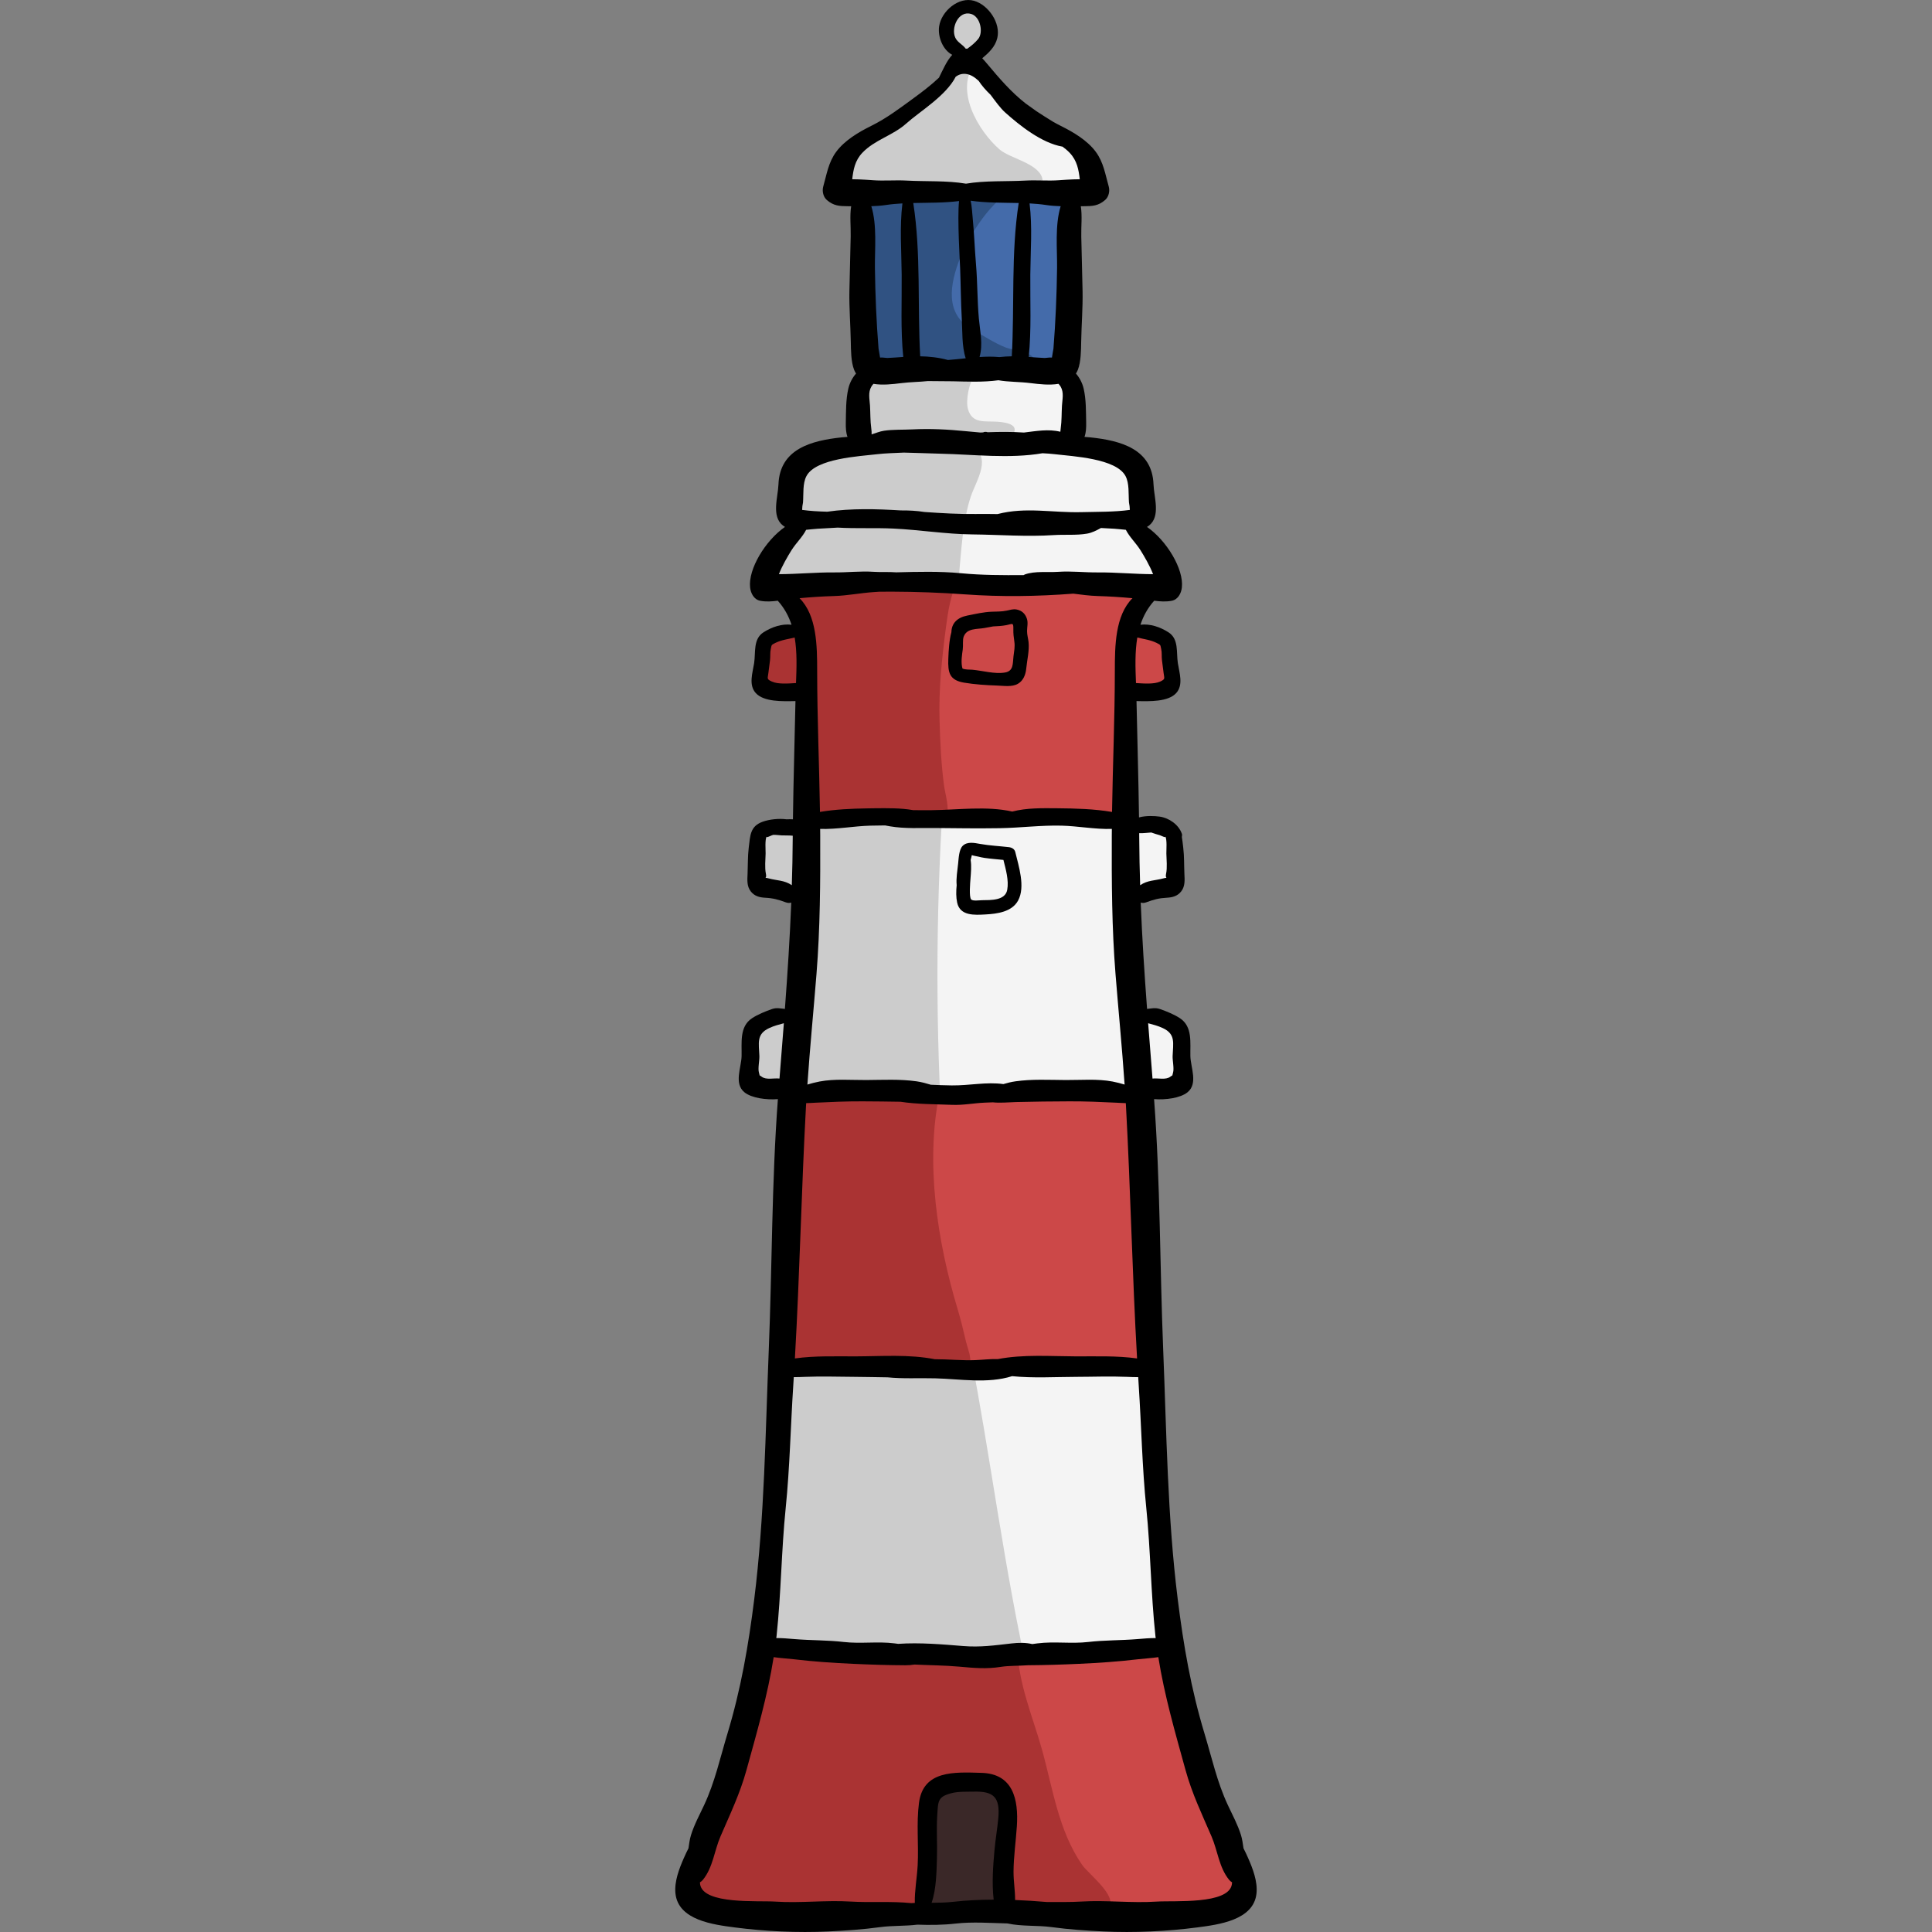 <?xml version="1.0" encoding="iso-8859-1"?>
<!-- Generator: Adobe Illustrator 19.0.0, SVG Export Plug-In . SVG Version: 6.00 Build 0)  -->
<svg version="1.1" id="Layer_1" xmlns="http://www.w3.org/2000/svg" xmlns:xlink="http://www.w3.org/1999/xlink" x="0px" y="0px"
	 viewBox="0 0 512.001 512.001" style="enable-background:new 0 0 512.001 512.001;" xml:space="preserve">
<rect x="0" y="0" width="512.001" height="512.001" fill="#808080" stroke="none"/>
<path style="fill:#F4F4F4;" d="M201.753,177.481c0.016-1.54,0.033-3.08,0.049-4.62c0.01-1.004,0.025-2.03,0.364-2.975
	c0.339-0.945,1.071-1.811,2.05-2.034c1.633-0.371,3.215,1.101,4.875,0.892c1.595-0.201,2.62-1.949,2.592-3.556
	c-0.035-2.094-1.263-4.038-2.398-5.707c-0.844-1.241-4.443-4.464-4.443-5.876c0-1.207-0.38-2.788,0.07-4.078
	c1.473-4.222,4.953-8.494,4.591-12.466c-1.168-12.819,6.739-17.48,17.804-20.999c1.598-24.053,4.263-47.969-3.86-72.754
	c4.747-3.487,9.447-7.103,14.312-10.478c3.672-2.547,7.603-4.796,10.826-7.93c1.689-1.642,2.629-3.013,3.277-5.192
	c0.633-2.127,1.26-4.812,4.006-5.093c1.116-0.114,2.223,0.394,3.07,1.131c0.847,0.736,1.475,1.685,2.092,2.622
	c2.94,4.462,6.397,7.344,10.14,11.087c4.448,4.448,21.083,8.725,17.635,17.516c-0.615,1.566-1.657,2.924-2.476,4.394
	c-2.386,4.285-2.797,9.376-2.764,14.28c0.029,4.23-0.377,8.799,0.163,12.984c0.836,6.491,0.377,13.351,0.475,19.917
	c0.057,3.857,0.115,7.716,0.174,11.573c0.035,2.398,0.159,5.028,1.776,6.799c2.517,2.759,7.002,1.893,10.564,3.019
	c5.022,1.585,7.848,8.002,5.628,12.777c-0.721,1.552-1.89,2.965-2.042,4.668c-0.24,2.698,2.079,4.843,4.078,6.67
	c1.394,1.275,2.765,2.668,3.46,4.425c0.695,1.757,0.556,3.967-0.796,5.285c-0.793,0.773-1.882,1.147-2.827,1.725
	c-3.926,2.405-4.686,7.687-5.043,12.277c2.484-1.219,5.66-0.865,7.815,0.871c3.887,3.132,4.77,10.793-0.348,13.252
	c-1.832,0.881-4.083,0.896-5.648,2.194c-1.696,1.406-2.028,3.838-2.202,6.034c-0.666,8.433-0.753,16.912-0.259,25.357
	c0.104,1.778,0.494,3.922,2.162,4.545c1.211,0.451,2.531-0.149,3.81-0.334c3.55-0.514,6.997,2.599,7.443,6.157
	c0.446,3.559-1.675,7.123-4.703,9.044c-1.754,1.113-3.839,1.804-5.197,3.375c-1.213,1.404-1.658,3.305-1.931,5.14
	c-0.532,3.577-0.504,7.101-0.23,10.695c0.282,3.706-0.045,7.512,0.165,11.27c0.057,1.023,0.171,2.135,0.881,2.875
	c1.255,1.309,3.406,0.672,5.217,0.78c2.834,0.171,5.197,2.474,6.221,5.121c1.024,2.647,0.947,5.584,0.68,8.409
	c-0.142,1.499-0.348,3.04-1.105,4.342c-0.758,1.301-2.198,2.315-3.693,2.133c-1.184-0.144-2.475-0.97-3.451-0.284
	c-0.683,0.48-0.764,1.444-0.776,2.279c-0.106,7.856,0.459,15.756,0.219,23.571c-0.263,8.55-0.346,17.104-0.253,25.657
	c0.095,8.544,0.271,17.088,0.68,25.623c0.204,4.271,0.467,8.539,0.809,12.801c0.246,3.069,1.264,6.068,1.313,9.09
	c0.134,8.119-0.479,16.163,0.045,24.303c0.52,8.09,1.542,16.149,3.059,24.114c1.508,7.922,2.989,16.835,6.348,24.215
	c1.105,2.428,3.022,4.313,4.065,6.781c1.722,4.073,2.75,8.609,3.941,12.863c2.011,7.188,6.537,13.74,4.846,23.333
	c-11.881,6.299-25.242,6.63-38.831,5.685c-11.374-0.792-22.741-2.251-34.115-2.287c-10.612-0.034-21.231,1.394-31.843,2.217
	c-13.724,1.064-27.206,0.628-39.332-5.115c-3.558-8.383,1.018-14.524,3.458-20.502c11.088-27.164,15.782-55.507,17.031-84.566
	c1.339-31.171,2.454-62.354,3.605-93.533c0.177-4.806,1.356-14.53-4.737-16.287c-1.217-0.351-2.571-0.347-3.632-1.039
	c-1.606-1.045-1.929-3.221-2.098-5.129c-0.205-2.295-0.403-4.651,0.217-6.87c0.62-2.22,2.246-4.31,4.498-4.8
	c0.973-0.213,1.993-0.118,2.968-0.321c2.367-0.495,4.071-2.709,4.688-5.048c0.502-1.902,0.111-3.786,0.41-5.685
	c0.215-1.364,0.81-2.606,1.008-3.984c0.377-2.631,0.386-5.421,0.151-8.068c-0.197-2.207,0.283-4.369,0.032-6.571
	c-0.201-1.763-1.074-3.546-2.637-4.386c-1.874-1.008-4.266-0.468-6.193-1.372c-1.696-0.796-2.733-2.606-3.079-4.447
	c-0.346-1.841-0.106-3.734,0.135-5.592c0.176-1.356,0.359-2.738,0.941-3.975c0.583-1.237,1.641-2.33,2.981-2.598
	c2.055-0.411,4.154,1.159,6.187,0.648c1.53-0.385,2.567-1.897,2.87-3.445c0.418-2.135-0.25-4.409-0.271-6.572
	c-0.024-2.443,0-4.888,0-7.331c0-2.527,0-5.055,0-7.581c0-2.788,1.064-6.821-0.35-9.355c-0.814-1.459-2.405-2.452-4.072-2.543
	c-1.151-0.063-2.282,0.273-3.43,0.378c-1.147,0.105-2.432-0.082-3.184-0.955c-0.723-0.84-0.748-2.055-0.737-3.164
	C201.74,178.612,201.746,178.047,201.753,177.481z"/>
<path style="fill:#CCCCCC;" d="M254.13,152.601c-2.02,21.819-3.373,43.831-4.587,65.715c-1.678,30.247-1.467,60.769,0.715,90.98
	c1.686,23.353,6.574,46.008,10.451,69.031c4.931,29.284,9.187,60.06,17.713,88.548c2.35,7.853,4.872,18.66,10.301,25.004
	c3.879,4.533,10.081,7.413,13.617,12.084c-4.142,3.903-20.281,2.992-26.097,3.271c-14.611,0.7-30.039,0.641-44.649-0.574
	c-7.697-0.64-15.773-2.049-23.516-1.547c-5.924,0.384-11.175,1.472-17.078,0.117c-13.135-3.015-4.449-10.682-0.626-19.244
	c15.53-34.768,16.449-76.563,17.656-114.016c0.79-24.497-0.691-48.781,0.835-73.32c1.381-22.201,2.779-44.337,3.84-66.518
	c0.566-11.823,1.325-23.651,1.217-35.494c-0.046-5.047-0.991-10.162-0.655-15.116c0.385-5.674,0.328-11.156-1.071-16.713
	c-0.622-2.469-1.05-5.77-2.787-7.645c-1.646-1.778-3.4-0.875-5.086-1.838c-3.239-1.852-0.924-7.414,0.739-10.074
	c1.713-2.739,5.127-5.555,5.621-8.935c0.577-3.943-1.461-6.407,1.677-10.032c4.486-5.178,11.909-6.88,18.322-7.817
	c4.618-0.674,9.316-1.027,13.985-1.04c3.886-0.01,8.728-1.045,12.344,0.591c6.271,2.838,1.675,9.304,0.258,13.575
	C255.143,138.022,254.757,145.846,254.13,152.601z"/>
<g>
	<path style="fill:#CC4848;" d="M269.714,154.603c-11.724,0-23.477-1.538-35.176-0.992c-4.783,0.223-9.656,0.463-14.428,0.85
		c-2.417,0.197-6.989-0.072-9.058,1.355c-3.777,2.605,0.863,8.832,1.658,12.356c2.277,10.089,0.837,21.094,0.837,31.345
		c0,4.383-0.574,9.291,0.276,13.598c0.8,4.05,3.123,3.326,6.839,3.638c6.11,0.512,12.26,0.155,18.418,0.548
		c11.453,0.731,22.456,0.355,33.866,0.279c5.051-0.034,10.074-0.592,15.118-0.704c2.79-0.062,6.968,2.282,9.53,1.191
		c4.451-1.897,0.882-11.019,0.76-14.746c-0.205-6.228,0.578-12.527,0.574-18.787c-0.005-6.734,0.361-13.43,2.546-19.863
		c1.646-4.85,4.357-7.535-2.196-8.727c-4.037-0.734-8.162-1.157-12.234-1.624C281.222,153.653,275.77,154.437,269.714,154.603z"/>
	<path style="fill:#CC4848;" d="M297.513,289.06c-18.516,0-37.066-1.458-55.529-0.592c-8.486,0.399-17.09,0.042-25.59,0.024
		c-3.32-0.007-4.407-0.223-5.393,3.055c-1.706,5.675-1.964,12.311-1.995,18.22c-0.042,7.993,0.432,16.094,0.024,24.074
		c-0.328,6.404-1.245,12.805-1.446,19.22c-0.103,3.288-0.751,6.202,2.271,7.624c3.533,1.662,8.414,1.015,12.19,1.347
		c15.105,1.332,30.921,0.428,46.096,0.518c6.495,0.038,13.041-0.305,19.556-0.305c3.672,0,7.817,0.86,11.382,0.511
		c3.668-0.359,4.256-2.988,4.76-6.39c1.031-6.972,0.443-14.9,0.136-21.907c-0.431-9.828-0.069-19.692-0.802-29.512
		C302.789,299.817,302.442,294.221,297.513,289.06z"/>
	<path style="fill:#CC4848;" d="M308.86,435.999c-5.324-0.331-11.286,2.127-16.671,2.63c-6.449,0.602-13.174,0.551-19.637,0.568
		c-14.097,0.038-28.36-2.438-42.457-3.212c-6.182-0.339-12.389,0.002-18.582-0.264c-3.183-0.136-6.072-1.285-7.823,1.469
		c-2.708,4.261-3.494,10.622-4.886,15.402c-1.448,4.969-3.089,9.892-4.475,14.878c-2.868,10.316-9.835,20.04-11.359,30.713
		c-0.756,5.3,3.645,5.543,8.142,6.405c9.011,1.728,18.46,1.25,27.574,1.697c21.625,1.058,43.395-1.656,64.962-0.158
		c7.553,0.524,15.17,1.392,22.755,1.087c5.271-0.213,11.461,0.488,16.586-0.847c11.149-2.903,2.294-22.886-0.874-29.202
		c-3.753-7.481-5.386-15.227-7.439-23.26C313.623,449.789,313.66,437.297,308.86,435.999z"/>
</g>
<g>
	<path style="fill:#AA3333;" d="M253.829,154.035c-1.881,3.185-2.636,8.385-3.107,11.944c-1.088,8.221-1.98,16.668-1.73,24.968
		c0.176,5.837,0.428,11.665,1.219,17.46c0.213,1.56,1.566,6.398,0.58,7.82c-0.997,1.438-4.27,0.864-5.833,0.995
		c-4.184,0.35-8.322,0.07-12.544,0.07c-6.605,0-12.889-0.832-19.39-1.178c-0.19-1.53,0.568-3.028,0.812-4.537
		c0.418-2.575,0.393-5.213,0.625-7.823c0.538-6.078,0.67-12.365,0.454-18.442c-0.304-8.587-1.347-17.166-3.638-25.465
		c-0.648-2.345-2.014-4.002,0.183-5.236c3.276-1.841,9.693-0.193,13.273-0.299c6.019-0.178,12.008-0.329,18.012-0.57
		C246.582,153.587,250.39,155.26,253.829,154.035z"/>
	<path style="fill:#AA3333;" d="M249.006,289.628c-3.87,18.397-0.596,39.458,4.759,57.244c0.868,2.886,1.586,5.843,2.262,8.783
		c0.326,1.416,1.597,4.41,0.943,5.897c-1.975,4.483-10.462,1.853-13.897,1.414c-8.907-1.137-17.868-1.332-26.835-1.3
		c-2.099,0.007-5.899,1.558-7.815,0.869c-2.003-0.72-1.234-1.404-0.969-3.741c1.133-9.985,1.504-20.084,1.052-30.122
		c-0.441-9.818,0.221-19.552,0.221-29.381c0-2.236-0.678-5.742,0.689-7.756c1.547-2.282,5.536-2.282,7.953-2.762
		c4.69-0.932,9.295-0.206,14.036,0.01C237.297,289.053,244.575,287.608,249.006,289.628z"/>
	<path style="fill:#AA3333;" d="M269.714,437.134c0.038,8.653,4.03,18.032,6.347,26.26c2.956,10.498,4.363,21.579,10.674,30.76
		c1.965,2.859,11.293,9.541,5.899,12.485c-2.963,1.617-8.938,0.711-12.209,0.536c-5.44-0.29-10.915-0.511-16.364-0.897
		c-13.651-0.969-27.384-0.504-41.058-1.127c-7.079-0.322-13.819-0.46-20.885,0.275c-4.056,0.423-8.968,1.036-12.951-0.213
		c-9.252-2.901-3.409-14.641-1.1-20.876c4.359-11.769,9.24-24.007,11.652-36.302c0.824-4.2,1.297-8.377,5.196-10.77
		c4.145-2.543,9.7-0.823,14.111-0.181c7.485,1.09,15.646,1.508,23.212,1.766C251.578,439.171,262.263,440.27,269.714,437.134z"/>
</g>
<path style="fill:#3A2828;" d="M257.83,472.071c-2.854-0.346-5.83-0.055-7.976,0.675c-4.043,1.373-3.139,4.719-3.457,8.066
	c-0.524,5.501-1.721,10.78-1.929,16.341c-0.055,1.456-1.205,8.706-0.242,9.705c1.229,1.275,7.685,0.711,9.317,0.635
	c2.439-0.113,6.156,0.366,8.511-0.288c2.462-0.683,2.718-2.196,3.12-4.588c0.928-5.521,1.122-11.204,1.355-16.764
	c0.127-3.033,0.833-7.929-1.285-10.441C263.603,473.469,260.782,472.429,257.83,472.071z"/>
<path style="fill:#446BAA;" d="M227.447,51.916c2.239,9.257,0.774,19.401,1.418,28.849c0.242,3.549,0.562,7.08,0.866,10.615
	c0.126,1.457-0.226,4.319,0.546,5.65c1.969,3.392,10.459,1.98,13.783,1.973c8.702-0.017,17.264-0.851,25.967-0.851
	c2.638,0,9.627,1.584,11.896,0.069c1.309-0.874,1.152-3.297,1.335-4.907c0.644-5.664,0.071-11.407,0.071-17.106
	c0-6.77,0.602-13.403,0.85-20.12c0.197-5.323-1.737-5.031-6.952-5.024c-10.855,0.015-21.646-0.263-32.491-0.283
	C239.755,50.771,230.607,48.87,227.447,51.916z"/>
<path style="fill:#AA3333;" d="M211.562,166.8c-3.062-0.045-6.806,0.211-8.594,3.116c-1.011,1.642-1.732,11.806-0.282,13.406
	c0.824,0.909,9.281,1.625,10.601,0.519C216.129,181.456,213.87,168.552,211.562,166.8z"/>
<path style="fill:#CC4848;" d="M303.186,167.084c-5.957-2.046-5.854,4.224-5.955,8.625c-0.037,1.576-0.631,6.249,0.695,7.248
	c0.947,0.715,5.095,0.17,6.316,0.288c5.085,0.49,5.072-1.451,5.532-6.362C310.261,171.689,309.256,166.66,303.186,167.084z"/>
<g>
	<path style="fill:#CCCCCC;" d="M212.129,219.846c-2.677,0-6.673-0.4-8.856,1.348c-2.283,1.827-3.076,9.918-1.994,12.563
		c0.924,2.259,6.339,4.255,8.87,3.681C214.625,236.425,213.98,223.08,212.129,219.846z"/>
	<path style="fill:#CCCCCC;" d="M208.726,269.204c-3.574,0.697-8.078,2.001-9.369,5.604c-1.025,2.86-2.491,11.58,0.711,13.379
		c0.864,0.486,5.175,0.703,6.165,0.594c2.456-0.268,2.816-1.283,3.421-3.682C210.245,282.757,212.71,268.509,208.726,269.204z"/>
</g>
<g>
	<path style="fill:#F4F4F4;" d="M309.994,219.846c-1.688-0.892-6.594-2.13-8.297-0.594c-2.023,1.825-3.655,15.229-1.063,16.99
		c1.414,0.961,8.523-0.698,9.715-2.185C312.317,231.599,312.649,215.804,309.994,219.846z"/>
	<path style="fill:#F4F4F4;" d="M309.994,271.19c-2.61-0.614-5.969-3.227-7.382-0.51c-1.221,2.349-2.426,14.626,0.214,16.473
		c1.173,0.821,3.51-0.008,4.959-0.054c2.579-0.081,3.231,0.566,4.417-2.006C313.803,281.622,315.227,270.391,309.994,271.19z"/>
</g>
<path style="fill:#305282;" d="M269.146,50.213c-6.108,2.125-12.415,12.324-14.657,18.024c-2.803,7.127-4.218,14.993,3.24,19.122
	c2.874,1.59,5.652,3.486,8.721,4.706c1.821,0.724,5.899,1.035,7.204,2.532c4.042,4.639-11.782,2.744-13.586,2.692
	c-6.105-0.176-12.237,0.706-18.378,0.588c-3.327-0.064-8.581,1.155-11.648-0.057c-0.722-13.487-1.738-26.994-1.745-40.518
	c-0.001-1.057-0.495-4.288,0.332-5.121c0.912-0.917,5.637-0.768,6.887-0.901C244.723,50.293,254.5,50.24,269.146,50.213z"/>
<g>
	<path style="fill:#CCCCCC;" d="M258.65,16.457c-6.052,7.198,0.687,18.357,6.303,23.196c2.822,2.43,11.02,3.758,11.352,8.214
		c0.309,4.133-10.296,2.203-13.32,2.357c-8.081,0.414-16.044-0.53-24.099-0.003c-4.03,0.264-8.503,1.571-12.511,1.064
		c-3.223-0.408-4.525-2.691-3.976-6.052c0.748-4.587,4.739-6.739,8.223-8.905c5.498-3.419,11.799-6.66,15.988-11.779
		C247.915,22.956,255.7,13.154,258.65,16.457z"/>
	<path style="fill:#CCCCCC;" d="M258.367,99.572c-1.562,1.63-2.48,6.517-1.857,8.799c1.104,4.035,4.535,3.152,7.898,3.392
		c2.725,0.194,6.158,0.967,3.6,3.922c-2.045,2.363-6.796,2.084-9.556,2.076c-4.926-0.014-9.881-0.211-14.818-0.318
		c-3.757-0.081-9.722,1.506-13.27,0.258c-3.365-1.183-3.43-12.271-1.924-15.304c1.013-2.042,3.135-2.589,5.383-2.847
		c2.724-0.313,5.612,0.136,8.354,0.035C246.342,99.434,250.51,98.544,258.367,99.572z"/>
	<path style="fill:#CCCCCC;" d="M255.972,2.386c1.233-0.242,2.445-0.074,3.366,0.726c10.072,8.752-12.866,17.666-8.795,3.714
		C251.112,4.875,253.581,2.857,255.972,2.386z"/>
</g>
<path d="M330.74,492.345c-0.345-0.78-0.75-1.649-1.2-2.531c-0.177-1.211-0.332-2.419-0.658-3.47
	c-0.858-2.775-2.267-5.365-3.494-7.988c-2.852-6.1-4.242-12.525-6.18-18.932c-3.586-11.861-5.569-23.385-7.099-35.629
	c-2.727-21.82-2.956-44.078-3.848-66.015c-0.9-22.151-0.76-44.368-2.418-66.502c3.083,0.251,6.965-0.286,8.842-1.795
	c2.871-2.308,0.847-6.596,0.778-9.585c-0.081-3.543,0.624-7.816-2.754-10.051c-1.522-1.008-3.572-1.832-5.264-2.429
	c-1.296-0.457-2.338-0.142-3.461-0.049c-0.698-9.386-1.312-18.781-1.684-28.181c0.411,0.141,0.9,0.146,1.462-0.063
	c1.98-0.736,3.365-1.111,5.449-1.218c1.523-0.079,2.851-0.435,3.82-1.678c1.09-1.398,0.916-3.075,0.845-4.732
	c-0.097-2.271-0.026-4.566-0.302-6.826c-0.127-1.045-0.211-2.002-0.372-2.859c0.072-0.297,0.095-0.602,0-0.873
	c-0.855-2.436-3.41-4.186-5.881-4.529c-1.347-0.187-3.631-0.287-5.472,0.208c-0.134-10.28-0.458-20.548-0.662-30.827
	c3.492,0.078,8.371,0.229,10.511-2.115c1.973-2.161,0.836-5.389,0.444-7.933c-0.442-2.872,0.304-6.385-2.478-8.172
	c-2.191-1.408-4.882-2.327-7.432-2.014c0.752-2.276,1.892-4.425,3.642-6.361c1.56,0.2,3.116,0.315,4.654,0.014
	c1.675-0.328,2.511-2.006,2.68-3.521c0.544-4.859-4.026-12.437-9.242-16.053c0.192-0.113,0.378-0.234,0.556-0.376
	c3.103-2.456,1.298-7.48,1.171-10.883c-0.348-9.399-8.672-11.629-16.818-12.478c-0.494-0.051-0.986-0.083-1.48-0.123
	c0.417-1.105,0.476-2.422,0.449-3.815c-0.061-2.928,0.003-6.076-0.659-8.948c-0.346-1.501-1.074-2.898-2.052-4.023
	c0.197-0.312,0.378-0.643,0.523-1.019c0.818-2.124,0.827-5.167,0.868-7.448c0.081-4.445,0.446-8.851,0.369-13.298
	c-0.083-4.875-0.254-9.751-0.344-14.627c-0.05-2.686,0.275-5.378-0.123-7.94c0.256-0.002,0.505-0.008,0.764-0.009
	c2.334-0.015,3.885-0.08,5.693-1.66c0.959-0.837,1.281-2.375,0.941-3.564c-0.919-3.225-1.361-6.396-3.437-9.203
	c-2.239-3.029-5.933-5.208-9.249-6.852c-0.728-0.361-1.425-0.743-2.11-1.132c-1.456-0.897-2.902-1.803-4.322-2.744
	c-0.977-0.678-1.947-1.376-2.926-2.092c-3.904-3.071-6.909-6.597-10.22-10.541c-0.383-0.456-0.803-0.946-1.256-1.421
	c1.749-1.482,3.416-3.017,3.981-5.328c0.977-4-2.343-8.801-6.147-9.898c-4.091-1.18-8.671,2.746-9.258,6.758
	c-0.403,2.751,0.949,6.239,3.473,7.558c-1.491,1.595-2.51,4.051-3.525,6.062c-2.161,2.042-4.601,3.877-6.662,5.381
	c-3.761,2.746-7.134,5.327-11.314,7.399c-3.316,1.644-7.01,3.823-9.249,6.852c-2.076,2.807-2.518,5.978-3.437,9.203
	c-0.338,1.188-0.017,2.726,0.941,3.564c1.809,1.58,3.359,1.645,5.693,1.66c0.259,0.001,0.508,0.007,0.764,0.009
	c-0.4,2.56-0.074,5.253-0.123,7.94c-0.091,4.875-0.26,9.752-0.344,14.627c-0.077,4.447,0.288,8.854,0.369,13.298
	c0.042,2.282,0.05,5.324,0.868,7.448c0.145,0.376,0.327,0.708,0.523,1.019c-0.979,1.125-1.707,2.522-2.052,4.023
	c-0.663,2.872-0.599,6.02-0.659,8.948c-0.029,1.393,0.032,2.71,0.449,3.815c-0.494,0.04-0.986,0.072-1.48,0.123
	c-8.146,0.849-16.47,3.079-16.818,12.478c-0.126,3.403-1.931,8.425,1.171,10.883c0.178,0.142,0.364,0.264,0.556,0.376
	c-5.216,3.616-9.785,11.194-9.242,16.053c0.169,1.514,1.005,3.193,2.68,3.521c1.537,0.3,3.094,0.185,4.654-0.014
	c1.75,1.937,2.891,4.085,3.642,6.361c-2.55-0.312-5.241,0.608-7.432,2.014c-2.782,1.787-2.036,5.299-2.478,8.172
	c-0.392,2.543-1.528,5.772,0.444,7.933c2.14,2.343,7.02,2.193,10.511,2.115c-0.207,10.449-0.54,20.885-0.67,31.333
	c-0.561-0.029-1.12-0.031-1.675-0.001c-2.134-0.272-4.574,0.015-6.297,0.623c-3.374,1.192-3.343,3.61-3.746,6.926
	c-0.274,2.26-0.205,4.554-0.302,6.826c-0.071,1.658-0.243,3.334,0.845,4.732c0.969,1.243,2.295,1.6,3.82,1.678
	c2.083,0.107,3.468,0.482,5.448,1.218c0.563,0.209,1.051,0.203,1.462,0.063c-0.372,9.401-0.985,18.795-1.684,28.181
	c-1.122-0.093-2.165-0.408-3.461,0.049c-1.692,0.598-3.742,1.421-5.264,2.429c-3.377,2.235-2.671,6.509-2.754,10.051
	c-0.069,2.989-2.094,7.276,0.778,9.585c1.878,1.509,5.76,2.046,8.842,1.795c-1.658,22.135-1.517,44.353-2.418,66.502
	c-0.892,21.937-1.121,44.196-3.848,66.015c-1.531,12.244-3.513,23.767-7.099,35.629c-1.938,6.409-3.328,12.833-6.18,18.932
	c-1.226,2.622-2.635,5.212-3.494,7.988c-0.326,1.051-0.481,2.26-0.658,3.47c-0.451,0.882-0.856,1.75-1.2,2.531
	c-1.25,2.828-2.587,6.283-2.249,9.455c0.756,7.098,10.096,8.248,15.706,8.986c7.975,1.048,16.764,1.453,24.805,1.069
	c4.642-0.222,9.098-0.516,13.728-1.145c3.267-0.443,6.625-0.249,9.877-0.657c3.398,0.122,6.766,0.096,10.139-0.287
	c4.472-0.507,9.163-0.146,13.717-0.037c3.829,0.834,7.863,0.451,11.769,0.98c4.628,0.628,9.084,0.924,13.728,1.145
	c8.041,0.384,16.83-0.022,24.805-1.069c5.61-0.737,14.949-1.888,15.706-8.986C333.326,498.628,331.99,495.173,330.74,492.345z
	 M308.174,272.461c3.446,1.608,2.704,3.989,2.582,7.437c-0.04,1.138,0.434,3.294,0.117,4.342c-0.104,0.344-0.16,0.585-0.185,0.759
	c-0.125,0.053-0.297,0.154-0.545,0.344c-1.212,0.921-3.211,0.31-4.715,0.489c-0.391-4.884-0.783-9.771-1.157-14.66
	C305.572,271.526,306.834,271.836,308.174,272.461z M305.088,220.62c0.752,0.27,1.517,0.513,2.317,0.731
	c0.204,0.056,1.805,0.905,1.384,0.256c0.548,0.848,0.287,3.645,0.312,4.599c0.042,1.582,0.255,3.75-0.066,5.29
	c-0.206,0.988,0.085,1.145,0.122,1.159c-0.035-0.009-0.24-0.04-0.859,0.13c-2.22,0.61-4.159,0.448-6.145,1.808
	c-0.125-4.03-0.218-8.061-0.235-12.093c-0.002-0.567-0.011-1.132-0.019-1.698C302.922,220.858,304.035,220.688,305.088,220.62z
	 M306.518,170.379c1.21,0.598,0.948,0.529,1.219,1.654c0.21,0.871,0.077,2.007,0.198,2.939c0.145,1.112,0.302,2.215,0.427,3.329
	c0.17,1.521,0.567,1.653-0.936,2.33c-1.605,0.723-4.246,0.518-6.38,0.388c-0.157-4.07-0.304-8.198,0.355-12.074
	C303.095,169.38,304.849,169.555,306.518,170.379z M257.408,3.709c2.414,0.751,3.243,4.902,1.811,6.636
	c-0.795,0.964-1.816,1.818-2.901,2.58c-0.138-0.021-0.276-0.04-0.417-0.046c-0.715-1.037-2.105-1.588-2.714-2.845
	C251.929,7.435,254.005,2.65,257.408,3.709z M225.846,47.503c0.305-2.503,0.684-4.907,2.684-7.014
	c3.275-3.449,8.1-4.576,11.643-7.759c3.554-3.195,10.49-7.294,13.103-12.4c0.705-0.508,1.508-0.84,2.598-0.748
	c1.229,0.103,2.385,0.824,3.487,1.85c0.84,1.3,1.937,2.531,3.155,3.695c1.324,1.761,2.588,3.535,3.832,4.651
	c3.783,3.391,9.655,8.124,15.24,9.09c0.662,0.489,1.303,1.01,1.882,1.621c1.999,2.107,2.379,4.511,2.684,7.014
	c-2.122-0.007-5.571,0.265-5.401,0.251c-2.974,0.226-6.022-0.067-9.031,0.102c-5,0.281-10.618-0.043-15.723,0.82
	c-5.105-0.864-10.723-0.539-15.723-0.82c-3.007-0.169-6.057,0.125-9.031-0.102C231.417,47.768,227.968,47.496,225.846,47.503z
	 M238.954,72.765c0.066,7.318-0.318,14.566,0.422,21.833c-1.386,0.096-2.772,0.205-4.157,0.267
	c-0.361,0.016-1.464-0.189-1.993-0.103c-0.125-0.863-0.393-2.27-0.399-2.332c-0.574-7.114-0.874-14.33-0.964-21.471
	c-0.062-4.921,0.611-11.252-0.956-16.311c1.272-0.041,2.548-0.121,3.868-0.32c1.427-0.216,2.891-0.342,4.375-0.423
	C238.382,60.174,238.897,66.436,238.954,72.765z M230.924,102.447c0.155-0.263,0.348-0.499,0.555-0.724
	c2.419,0.41,5.165,0.083,7.287-0.181c2.587-0.322,4.92-0.314,7.11-0.551c2.298,0.05,4.577,0.01,6.723,0.057
	c3.66,0.079,8.002,0.281,11.994-0.276c2.631,0.474,5.439,0.372,8.637,0.77c2.122,0.264,4.868,0.591,7.287,0.181
	c0.208,0.225,0.401,0.462,0.555,0.724c0.935,1.588,0.458,3.344,0.359,5.076c-0.113,1.995-0.051,4.013-0.331,5.985
	c-0.046,0.329-0.075,0.625-0.095,0.912c-3.174-0.782-6.358-0.182-9.572,0.202c-0.031,0.003-0.062,0.006-0.093,0.009
	c-3.16-0.221-6.393-0.195-9.61-0.081c-0.444-0.162-0.86-0.123-1.207,0.046c-0.235,0.009-0.466,0.023-0.7,0.033
	c-1.282-0.105-2.566-0.23-3.858-0.355c-4.879-0.478-9.349-0.714-14.273-0.473c-2.447,0.12-4.976-0.002-7.405,0.351
	c-1.127,0.165-2.204,0.63-3.302,0.969c0.024-0.484-0.007-1-0.094-1.611c-0.28-1.972-0.218-3.99-0.331-5.985
	C230.466,105.792,229.99,104.036,230.924,102.447z M254.446,71.011c0.166,4.449,0.181,8.929,0.434,13.376
	c0.194,3.398-0.011,7.34,1.042,10.562c-1.603,0.169-3.188,0.348-4.712,0.458c-2.309-0.662-5.079-0.948-7.347-0.984
	c-0.755-13.415,0.24-27.304-1.835-40.622c4.053-0.091,8.189-0.023,12.135-0.521C253.655,57.701,254.399,69.748,254.446,71.011z
	 M259.407,84.387c-0.427-4.727-0.35-9.522-0.75-14.251c-0.351-4.143-0.488-8.305-0.891-12.439c-0.144-1.48-0.207-3.04-0.534-4.504
	c4.126,0.587,8.475,0.511,12.736,0.607c-2.074,13.319-1.08,27.209-1.834,40.622c-1.026,0.016-2.158,0.089-3.302,0.218
	c-1.705-0.169-3.469-0.138-5.242-0.022C260.545,91.239,259.721,87.847,259.407,84.387z M273.044,72.765
	c0.057-6.327,0.572-12.591-0.197-18.859c1.483,0.08,2.948,0.207,4.375,0.423c1.319,0.2,2.596,0.279,3.868,0.32
	c-1.568,5.06-0.895,11.391-0.955,16.311c-0.09,7.141-0.391,14.356-0.964,21.471c-0.005,0.062-0.274,1.469-0.399,2.332
	c-0.529-0.086-1.632,0.119-1.993,0.103c-1.384-0.063-2.771-0.171-4.157-0.267C273.363,87.331,272.978,80.082,273.044,72.765z
	 M212.806,133.156c0.17-2.242-0.135-5.02,0.914-6.995c2.485-4.678,13.921-5.223,18.806-5.8c2.097-0.248,4.526-0.299,7.013-0.419
	c3.256,0.056,6.522,0.223,9.762,0.295c8.64,0.193,18.265,1.377,26.981-0.123c1.119,0.058,2.194,0.13,3.19,0.248
	c4.886,0.577,16.321,1.122,18.806,5.8c1.048,1.973,0.744,4.753,0.914,6.995c0.15,0.654,0.21,1.313,0.23,1.973
	c-4.07,0.571-8.713,0.494-12.819,0.598c-7.657,0.194-14.757-1.436-22.235,0.507c-1.945-0.031-3.894-0.047-5.853-0.021
	c-4.43,0.058-8.947-0.217-13.495-0.528c-2.103-0.335-4.186-0.434-6.268-0.417c-6.557-0.4-13.121-0.58-19.52,0.339
	c-2.269-0.063-4.538-0.183-6.654-0.479C212.595,134.467,212.656,133.809,212.806,133.156z M206.424,152.162
	c0.811-2.166,2.405-4.867,3.311-6.314c1.258-2.007,2.902-3.476,3.9-5.443c1.063-0.091,2.1-0.229,3.033-0.283
	c1.784-0.105,3.56-0.2,5.333-0.299c4.915,0.283,9.9,0.021,14.79,0.254c6.917,0.33,13.863,1.474,20.805,1.547
	c7.267,0.075,14.419,0.66,21.703,0.179c2.859-0.189,5.971,0.11,8.785-0.386c1.363-0.24,2.515-0.856,3.681-1.492
	c1.187,0.064,2.374,0.128,3.566,0.198c0.932,0.055,1.971,0.192,3.033,0.283c0.997,1.967,2.64,3.436,3.9,5.443
	c0.906,1.446,2.5,4.149,3.311,6.314c-4.84-0.008-9.848-0.51-14.629-0.465c-3.545,0.033-6.951-0.398-10.519-0.157
	c-2.855,0.193-6.143-0.264-8.823,0.692c-0.121,0.043-0.23,0.107-0.334,0.175c-5.52,0.039-11.042,0.031-16.572-0.495
	c-5.699-0.542-11.448-0.387-17.182-0.238c-1.97-0.158-4.051-0.008-5.944-0.135c-3.568-0.241-6.974,0.19-10.519,0.157
	C216.271,151.652,211.264,152.154,206.424,152.162z M217.367,221.426c-0.002-0.585-0.013-1.169-0.017-1.754
	c4.402,0.134,8.963-0.754,13.288-0.865c1.289-0.033,2.596-0.046,3.91-0.061c0.43,0.078,0.852,0.159,1.288,0.234
	c3.928,0.672,8.041,0.415,12.012,0.454c5.677,0.057,11.355,0.136,17.032,0.046c5.538-0.088,10.976-0.815,16.484-0.673
	c4.325,0.112,8.886,0.999,13.288,0.865c-0.005,0.585-0.015,1.169-0.017,1.754c-0.05,12.182,0.015,24.576,0.988,36.708
	c0.781,9.743,1.739,19.508,2.409,29.286c-1.012-0.3-2.044-0.585-3.191-0.802c-4.067-0.77-8.299-0.37-12.439-0.398
	c-4.441-0.029-8.881-0.281-13.287,0.342c-1.119,0.158-2.173,0.427-3.209,0.731c-4.474-0.624-8.988,0.403-13.647,0.353
	c-1.835-0.019-3.7-0.097-5.573-0.176c-1.227-0.374-2.467-0.72-3.798-0.908c-4.405-0.622-8.846-0.37-13.287-0.342
	c-4.139,0.027-8.371-0.372-12.439,0.398c-1.147,0.217-2.179,0.502-3.191,0.802c0.67-9.778,1.627-19.543,2.408-29.286
	C217.352,246.002,217.417,233.607,217.367,221.426z M295.443,177.777c-0.006,12.468-0.55,24.927-0.744,37.395
	c-4.726-0.8-9.801-0.932-14.377-0.971c-4.151-0.035-8.189-0.125-12.07,0.869c-6.856-1.528-14.256-0.436-21.385-0.363
	c-1.654,0.017-3.27,0.013-4.879-0.011c-3.337-0.588-6.783-0.526-10.31-0.495c-0.17,0.001-0.351,0.007-0.521,0.008
	c-0.518-0.006-1.034,0.003-1.552,0.024c-4.011,0.067-8.277,0.257-12.304,0.938c-0.194-12.466-0.738-24.927-0.744-37.395
	c-0.003-6.553-0.071-14.658-4.671-19.249c3.056-0.275,6.053-0.48,9.168-0.57c3.529-0.103,6.987-0.816,10.519-1.049
	c0.495-0.033,0.979-0.064,1.459-0.098c1.185,0,2.327-0.019,3.367-0.016c6.506,0.021,12.899,0.258,19.364,0.724
	c9.544,0.688,19.134,0.544,28.668-0.193c2.167,0.273,4.328,0.568,6.515,0.631c3.115,0.09,6.112,0.295,9.168,0.57
	C295.514,163.12,295.446,171.224,295.443,177.777z M204.572,180.631c-1.501-0.676-1.106-0.809-0.936-2.33
	c0.126-1.114,0.282-2.217,0.427-3.329c0.121-0.93-0.013-2.068,0.198-2.939c0.272-1.127,0.01-1.057,1.219-1.654
	c1.667-0.824,3.423-0.999,5.116-1.434c0.659,3.877,0.512,8.005,0.355,12.074C208.819,181.149,206.179,181.354,204.572,180.631z
	 M213.605,292.975c0.011-0.211,0.03-0.423,0.041-0.634c0.843-0.011,1.683-0.075,2.492-0.114c4.166-0.202,8.243-0.377,12.458-0.359
	c3.348,0.014,6.689,0.051,10.027,0.11c4.499,0.682,9.203,0.634,13.632,0.817c3.075,0.128,5.722-0.457,8.742-0.582
	c0.736-0.031,1.43-0.055,2.107-0.083c2.027,0.215,4.022-0.016,6.169-0.073c4.702-0.127,9.409-0.169,14.126-0.189
	c4.215-0.017,8.293,0.158,12.458,0.359c0.809,0.039,1.649,0.103,2.492,0.114c0.011,0.211,0.03,0.423,0.041,0.634
	c1.224,22.364,1.667,44.685,2.948,67.028c-5.336-0.752-10.902-0.53-16.175-0.55c-6.869-0.025-13.961-0.576-20.718,0.72
	c-1.98-0.064-3.913,0.192-6.025,0.276c-3.432,0.138-7.11-0.249-10.579-0.241c-0.035,0-0.07,0.003-0.105,0.003
	c-6.814-1.342-13.972-0.785-20.905-0.76c-5.273,0.019-10.839-0.201-16.175,0.55C211.938,337.66,212.382,315.339,213.605,292.975z
	 M203.699,232.784c-0.619-0.17-0.825-0.139-0.86-0.13c0.038-0.014,0.329-0.169,0.122-1.159c-0.32-1.54-0.109-3.708-0.066-5.29
	c0.025-0.955-0.235-3.752,0.312-4.599c-0.42,0.649,1.179-0.2,1.384-0.256c0.125-0.034,0.242-0.072,0.364-0.107
	c0.726-0.009,1.429,0.102,2.173,0.139c1.04,0.054,1.955-0.018,2.959,0.093c-0.003,0.34-0.01,0.682-0.011,1.023
	c-0.017,4.032-0.11,8.063-0.235,12.093C207.858,233.232,205.921,233.394,203.699,232.784z M201.857,285.341
	c-0.248-0.189-0.42-0.29-0.545-0.344c-0.026-0.174-0.081-0.415-0.185-0.759c-0.318-1.048,0.157-3.204,0.117-4.342
	c-0.122-3.448-0.864-5.829,2.582-7.437c1.34-0.625,2.602-0.936,3.905-1.291c-0.375,4.89-0.767,9.777-1.157,14.66
	C205.067,285.651,203.069,286.262,201.857,285.341z M205.805,433.476c1.203-11.239,1.265-22.572,2.414-33.844
	c1.093-10.719,1.296-21.73,2.009-32.499c0.048-0.724,0.086-1.448,0.131-2.172c0.978,0.003,1.975-0.034,3.032-0.079
	c4.47-0.189,8.963-0.008,13.442,0.003c2.774,0.007,5.585,0.099,8.398,0.125c4.091,0.414,8.062,0.144,12.614,0.262
	c6.648,0.171,13.92,1.472,20.374-0.572c5.597,0.564,11.35,0.199,16.947,0.185c4.479-0.01,8.972-0.192,13.442-0.003
	c1.057,0.045,2.054,0.083,3.032,0.079c0.046,0.724,0.083,1.448,0.131,2.172c0.713,10.769,0.915,21.78,2.009,32.499
	c1.149,11.272,1.212,22.604,2.414,33.844c0.023,0.211,0.057,0.418,0.081,0.63c-1.588-0.013-3.192,0.136-4.86,0.274
	c-4.346,0.362-8.689,0.259-13.01,0.763c-4.449,0.519-8.998-0.197-13.449,0.368c-0.468,0.059-0.933,0.122-1.396,0.185
	c-1.752-0.409-3.582-0.386-5.54-0.161c-4.486,0.514-8.23,1.049-12.747,0.686c-5.403-0.434-11.475-0.979-17.249-0.58
	c-0.326-0.045-0.65-0.088-0.978-0.13c-4.451-0.564-9.001,0.151-13.449-0.368c-4.321-0.504-8.664-0.401-13.01-0.763
	c-1.667-0.139-3.272-0.287-4.86-0.274C205.748,433.895,205.782,433.688,205.805,433.476z M264.555,481.895
	c-0.264,2.792-0.746,5.585-1,8.367c-0.378,4.151-0.729,8.816-0.222,13.164c-3.641,0.014-7.267,0.181-10.799,0.582
	c-1.833,0.208-3.732,0.241-5.648,0.249c1.287-3.703,1.307-8.494,1.416-11.845c0.12-3.696-0.159-7.398,0.067-11.094
	c0.245-4.006,0.078-5.158,3.801-6.114c1.854-0.476,3.968-0.353,5.878-0.402C263.266,474.667,265.091,476.225,264.555,481.895z
	 M326.454,499.404c-0.922,5.361-15.278,4.232-19.912,4.538c-6.709,0.444-13.351-0.422-20.004-0.01
	c-2.958,0.183-6.067,0.11-9.182,0.117c-2.747-0.234-5.537-0.424-8.344-0.531c0.016-2.498-0.423-4.962-0.415-7.477
	c0.011-3.896,0.625-8.117,0.882-12.061c0.465-7.144-1.005-13.904-9.345-14.152c-7.271-0.216-15.456-0.707-16.591,7.934
	c-0.723,5.507-0.061,11.016-0.351,16.532c-0.178,3.38-0.825,6.674-0.76,10.011c-0.328,0.01-0.656,0.022-0.981,0.039
	c-5.285-0.54-10.861-0.094-15.99-0.41c-6.652-0.411-13.295,0.455-20.004,0.01c-4.635-0.306-18.99,0.821-19.912-4.538
	c-0.032-0.189-0.041-0.376-0.057-0.564c0.29-0.169,0.569-0.391,0.819-0.705c2.66-3.321,2.975-7.636,4.632-11.477
	c2.539-5.886,5.168-11.349,6.88-17.563c2.765-10.032,5.6-19.749,7.213-29.934c1.796,0.27,3.657,0.354,5.336,0.555
	c5.192,0.623,10.487,0.975,15.723,1.215c4.564,0.209,9.279,0.361,13.823,0.379c0.802,0.003,1.627-0.061,2.45-0.191
	c3.975,0.193,7.974,0.209,11.878,0.561c3.828,0.345,7.147,0.663,10.955,0.059c2.242-0.355,4.817-0.246,7.24-0.435
	c4.438-0.025,9.024-0.169,13.473-0.374c5.235-0.24,10.532-0.592,15.723-1.215c1.678-0.201,3.54-0.286,5.336-0.555
	c1.613,10.185,4.448,19.902,7.213,29.934c1.713,6.214,4.342,11.677,6.88,17.563c1.657,3.841,1.972,8.156,4.632,11.477
	c0.25,0.313,0.529,0.536,0.819,0.705C326.495,499.028,326.487,499.215,326.454,499.404z"/>
<path d="M272.179,167.224c0.003-1.104,0.319-2.157-0.039-3.254c-0.441-1.353-1.373-2.19-2.732-2.448
	c-0.923-0.176-1.72,0.117-2.615,0.298c-1.371,0.279-2.55,0.246-3.94,0.292c-2.169,0.073-4.381,0.598-6.506,1.016
	c-2.701,0.532-4.177,2.083-4.214,4.411c-0.003,0.011-0.01,0.021-0.014,0.033c-0.567,2.095-0.729,4.852-0.807,7.053
	c-0.127,3.602,0.289,5.634,4.182,6.285c2.816,0.472,5.868,0.68,8.729,0.769c1.753,0.055,3.964,0.447,5.552-0.476
	c1.424-0.827,2.035-2.44,2.186-3.991c0.217-2.238,0.867-4.839,0.617-7.074C272.466,169.135,272.176,168.262,272.179,167.224z
	 M268.583,173.96c-0.226,1.959,0.043,3.879-2.279,4.267c-2.726,0.455-5.925-0.504-8.657-0.744c-0.585-0.051-1.943,0.024-2.586-0.327
	c-0.014-0.066-0.058-0.214-0.117-0.514c-0.267-1.394-0.003-3.164,0.198-4.542c0.137-0.937-0.066-2.538,0.229-3.348
	c0.845-2.329,3.526-1.973,5.472-2.316c0.786-0.138,1.562-0.287,2.342-0.43c1.186-0.049,2.364-0.122,3.504-0.334
	c1.592-0.295,1.901-0.865,1.861,1.071c-0.024,1.164,0.081,2.074,0.254,3.212C269.028,171.441,268.751,172.506,268.583,173.96z"/>
<path d="M253.655,239.196c0.776,3.593,4.642,3.299,7.558,3.139c3.061-0.168,6.95-0.67,8.587-3.669
	c1.993-3.65,0.147-9.163-0.736-12.858c-0.197-0.826-0.943-1.213-1.71-1.303c-2.541-0.297-5.074-0.404-7.611-0.856
	c-1.473-0.262-3.392-0.691-4.609,0.497c-0.999,0.976-1.077,3.341-1.212,4.642c-0.225,2.175-0.567,3.927-0.393,5.802
	C253.362,236.18,253.358,237.823,253.655,239.196z M257.183,232.961c0.13-1.765,0.301-3.383,0.057-5.001
	c0.008-0.065,0.009-0.133,0.018-0.198c0.005-0.034,0.219-0.7,0.287-1.144c0.448,0.168,1.319,0.302,1.613,0.374
	c0.602,0.149,1.17,0.279,1.785,0.366c1.666,0.236,3.32,0.359,4.975,0.53c0.641,2.548,1.473,5.431,1.007,7.937
	c-0.531,2.862-4.341,2.701-6.671,2.739c-0.7,0.011-2.463,0.273-2.883-0.198C256.764,237.685,257.116,233.878,257.183,232.961z"/>
<g>
</g>
<g>
</g>
<g>
</g>
<g>
</g>
<g>
</g>
<g>
</g>
<g>
</g>
<g>
</g>
<g>
</g>
<g>
</g>
<g>
</g>
<g>
</g>
<g>
</g>
<g>
</g>
<g>
</g>
</svg>
